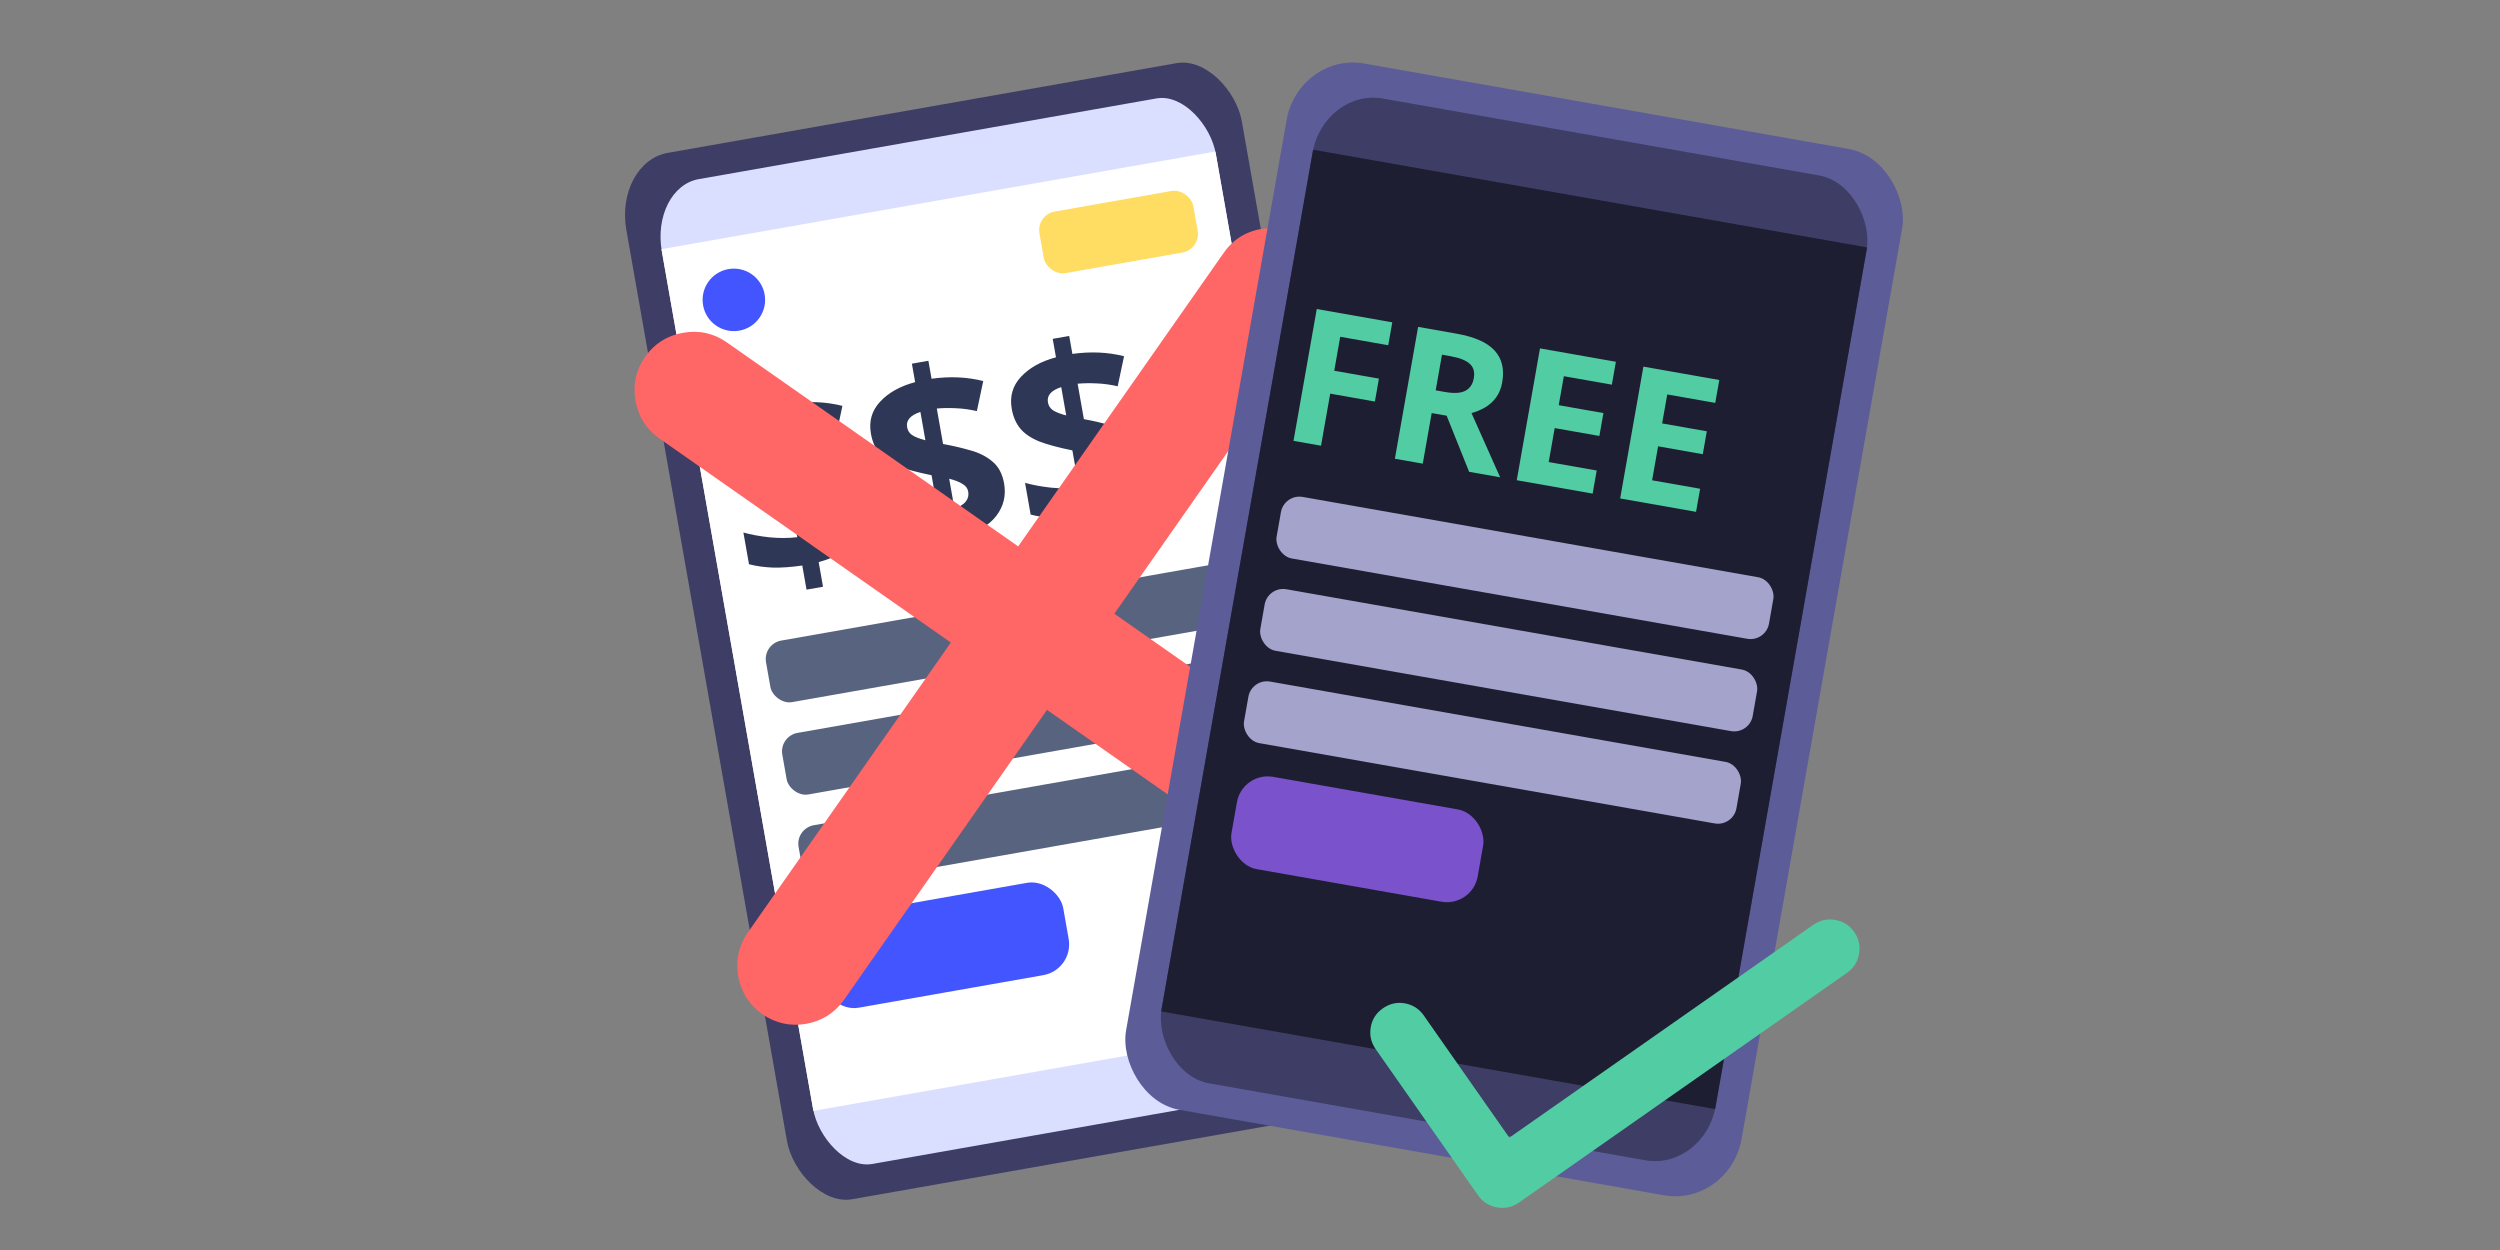 <svg xmlns="http://www.w3.org/2000/svg" viewBox="0 0 800 400"><rect x="0" y="0" width="800" height="400" fill="#808080" stroke="none"/><g transform="rotate(-10 -284.6 -186.12)"><rect width="200" height="340" x="147.96" y="131.873" fill="#3d3d66" rx="17.354" ry="22.011"/><rect width="180" height="320" x="157.96" y="141.873" fill="#dbdfff" rx="15.619" ry="20.716"/><path fill="#fff" d="M157.96 161.873h180v280h-180z"/><g fill="#2e3856" aria-label="$$$" font-size="80" font-weight="700" style="-inkscape-font-specification:&quot;sans-serif Bold&quot;"><path d="M184.76 269.393q-5.2-.16-9.28-.96-4.08-.88-7.44-2.4v-10.32q3.28 1.6 7.92 2.96 4.64 1.28 8.8 1.52v-12.08q-6.16-2.4-9.92-4.64-3.68-2.32-5.28-5.12-1.6-2.8-1.6-6.72 0-6 4.64-9.52 4.72-3.6 12.16-4.24v-6h5.36v5.84q8.88.32 16.16 3.6l-3.68 9.12q-3.2-1.36-6.48-2.08-3.2-.72-6-.96v11.52q4.32 1.6 8.24 3.52 3.92 1.84 6.32 4.72 2.48 2.88 2.48 7.6 0 5.84-4.24 9.76t-12.8 4.72v8h-5.36zm0-41.84q-5.04.72-5.04 4.08 0 1.68 1.2 2.8 1.2 1.12 3.84 2.32zm5.36 32.4q5.28-.96 5.28-4.64 0-1.6-1.36-2.72-1.28-1.2-3.92-2.4zM230.52 269.393q-5.2-.16-9.28-.96-4.08-.88-7.44-2.4v-10.32q3.28 1.6 7.92 2.96 4.64 1.28 8.8 1.52v-12.08q-6.16-2.4-9.92-4.64-3.68-2.32-5.28-5.12-1.6-2.8-1.6-6.72 0-6 4.64-9.52 4.72-3.6 12.16-4.24v-6h5.36v5.84q8.88.32 16.16 3.6l-3.68 9.12q-3.2-1.36-6.48-2.08-3.2-.72-6-.96v11.52q4.32 1.6 8.24 3.52 3.92 1.84 6.32 4.72 2.48 2.88 2.48 7.6 0 5.84-4.24 9.76t-12.8 4.72v8h-5.36zm0-41.84q-5.04.72-5.04 4.08 0 1.68 1.2 2.8 1.2 1.12 3.84 2.32zm5.36 32.4q5.28-.96 5.28-4.64 0-1.6-1.36-2.72-1.28-1.2-3.92-2.4zM276.28 269.393q-5.2-.16-9.28-.96-4.08-.88-7.44-2.4v-10.32q3.28 1.6 7.92 2.96 4.64 1.28 8.8 1.52v-12.08q-6.16-2.4-9.92-4.64-3.68-2.32-5.28-5.12-1.6-2.8-1.6-6.72 0-6 4.64-9.52 4.72-3.6 12.16-4.24v-6h5.36v5.84q8.88.32 16.16 3.6l-3.68 9.12q-3.2-1.36-6.48-2.08-3.2-.72-6-.96v11.52q4.32 1.6 8.24 3.52 3.92 1.84 6.32 4.72 2.48 2.88 2.48 7.6 0 5.84-4.24 9.76t-12.8 4.72v8h-5.36zm0-41.84q-5.04.72-5.04 4.08 0 1.68 1.2 2.8 1.2 1.12 3.84 2.32zm5.36 32.4q5.28-.96 5.28-4.64 0-1.6-1.36-2.72-1.28-1.2-3.92-2.4z"/></g><rect width="80" height="30" x="167.96" y="381.873" fill="#4255ff" rx="10" ry="10"/><rect width="50" height="20" x="277.96" y="171.873" fill="#ffdc62" rx="6" ry="6"/><circle cx="177.96" cy="181.873" r="10" fill="#4255ff"/><rect width="160" height="20" x="167.96" y="291.873" fill="#586380" rx="6" ry="6"/><rect width="160" height="20" x="167.96" y="321.873" fill="#586380" rx="6" ry="6"/><rect width="160" height="20" x="167.96" y="351.873" fill="#586380" rx="6" ry="6"/></g><path fill="#f66" d="M178.004 161.58q0-7.813 5.469-13.282 5.468-5.468 13.28-5.468 7.813 0 13.282 5.468l20.117 20.118 40.235 40.234 20.117 20.117 80.469-80.469q5.664-6.054 13.672-6.054 6.64 0 11.523 4.101 5.078 3.906 6.64 10.156.587 2.344.587 4.688 0 8.008-5.86 13.672l-80.469 80.469 80.47 80.468q6.054 5.664 6.054 13.672 0 6.64-4.102 11.719-3.906 4.883-10.156 6.445-2.344.586-4.687.586-8.008 0-13.672-5.86l-80.47-80.468-80.468 80.469q-5.469 5.078-12.89 5.078-7.618 0-13.282-5.469-5.468-5.664-5.468-13.281 0-7.422 5.078-12.89l20.117-20.118 40.234-40.234 20.117-20.117-80.468-80.47q-5.47-5.468-5.47-13.28z" aria-label="" font-size="400" font-weight="700" style="-inkscape-font-specification:&quot;sans-serif Bold&quot;" transform="rotate(-10)"/><g transform="rotate(10 477.054 -464.282)"><rect width="200" height="340" x="500" y="20" fill="#5c5c99" rx="21.245" ry="22.112"/><rect width="180" height="320" x="510" y="30" fill="#3d3d66" rx="19.121" ry="20.811"/><path fill="#1e1e32" d="M510 50h180v280H510z"/><rect width="80" height="30" x="522.248" y="249.856" fill="#7a52cc" rx="10" ry="10"/><g fill="#52cca3" aria-label="FREE" font-size="60" font-weight="700" style="-inkscape-font-specification:&quot;sans-serif Bold&quot;"><path d="M528.94 142.84H520V100h24.54v7.44h-15.6v11.04h14.52v7.44h-14.52zM565.42 100q8.76 0 12.9 3.18 4.2 3.18 4.2 9.66 0 2.94-1.14 5.16-1.08 2.16-2.94 3.72-1.8 1.5-3.9 2.46l12.6 18.66h-10.08l-10.2-16.44H562v16.44h-9.06V100Zm-.66 7.44H562v11.58h2.94q4.5 0 6.42-1.5 1.98-1.5 1.98-4.44 0-3.06-2.1-4.32-2.04-1.32-6.48-1.32zM617.2 142.84h-24.66V100h24.66v7.44h-15.6v9.42h14.52v7.44H601.6v11.04h15.6zM650.8 142.84h-24.66V100h24.66v7.44h-15.6v9.42h14.52v7.44H635.2v11.04h15.6z"/></g><rect width="160" height="20" x="520" y="160" fill="#a3a3cc" rx="6" ry="6"/><rect width="160" height="20" x="520" y="190" fill="#a3a3cc" rx="6" ry="6"/><rect width="160" height="20" x="520" y="220" fill="#a3a3cc" rx="6" ry="6"/></g><path fill="#52cca3" d="M629.486 187.931q3.907 0 6.64 2.735 2.735 2.734 2.735 6.64 0 3.907-2.734 6.64l-90.625 90.626q-2.734 2.734-6.64 2.734-3.907 0-6.641-2.734l-10.157-10.156-20.312-20.313-10.156-10.156q-2.54-2.734-2.54-6.445 0-3.809 2.735-6.543 2.832-2.832 6.64-2.832 3.712 0 6.446 2.539l8.496 8.496 16.992 16.992 8.496 8.496 83.985-83.984q2.734-2.735 6.64-2.735z" aria-label="" font-size="200" font-weight="700" style="-inkscape-font-specification:&quot;sans-serif Bold&quot;" transform="rotate(10)"/></svg>